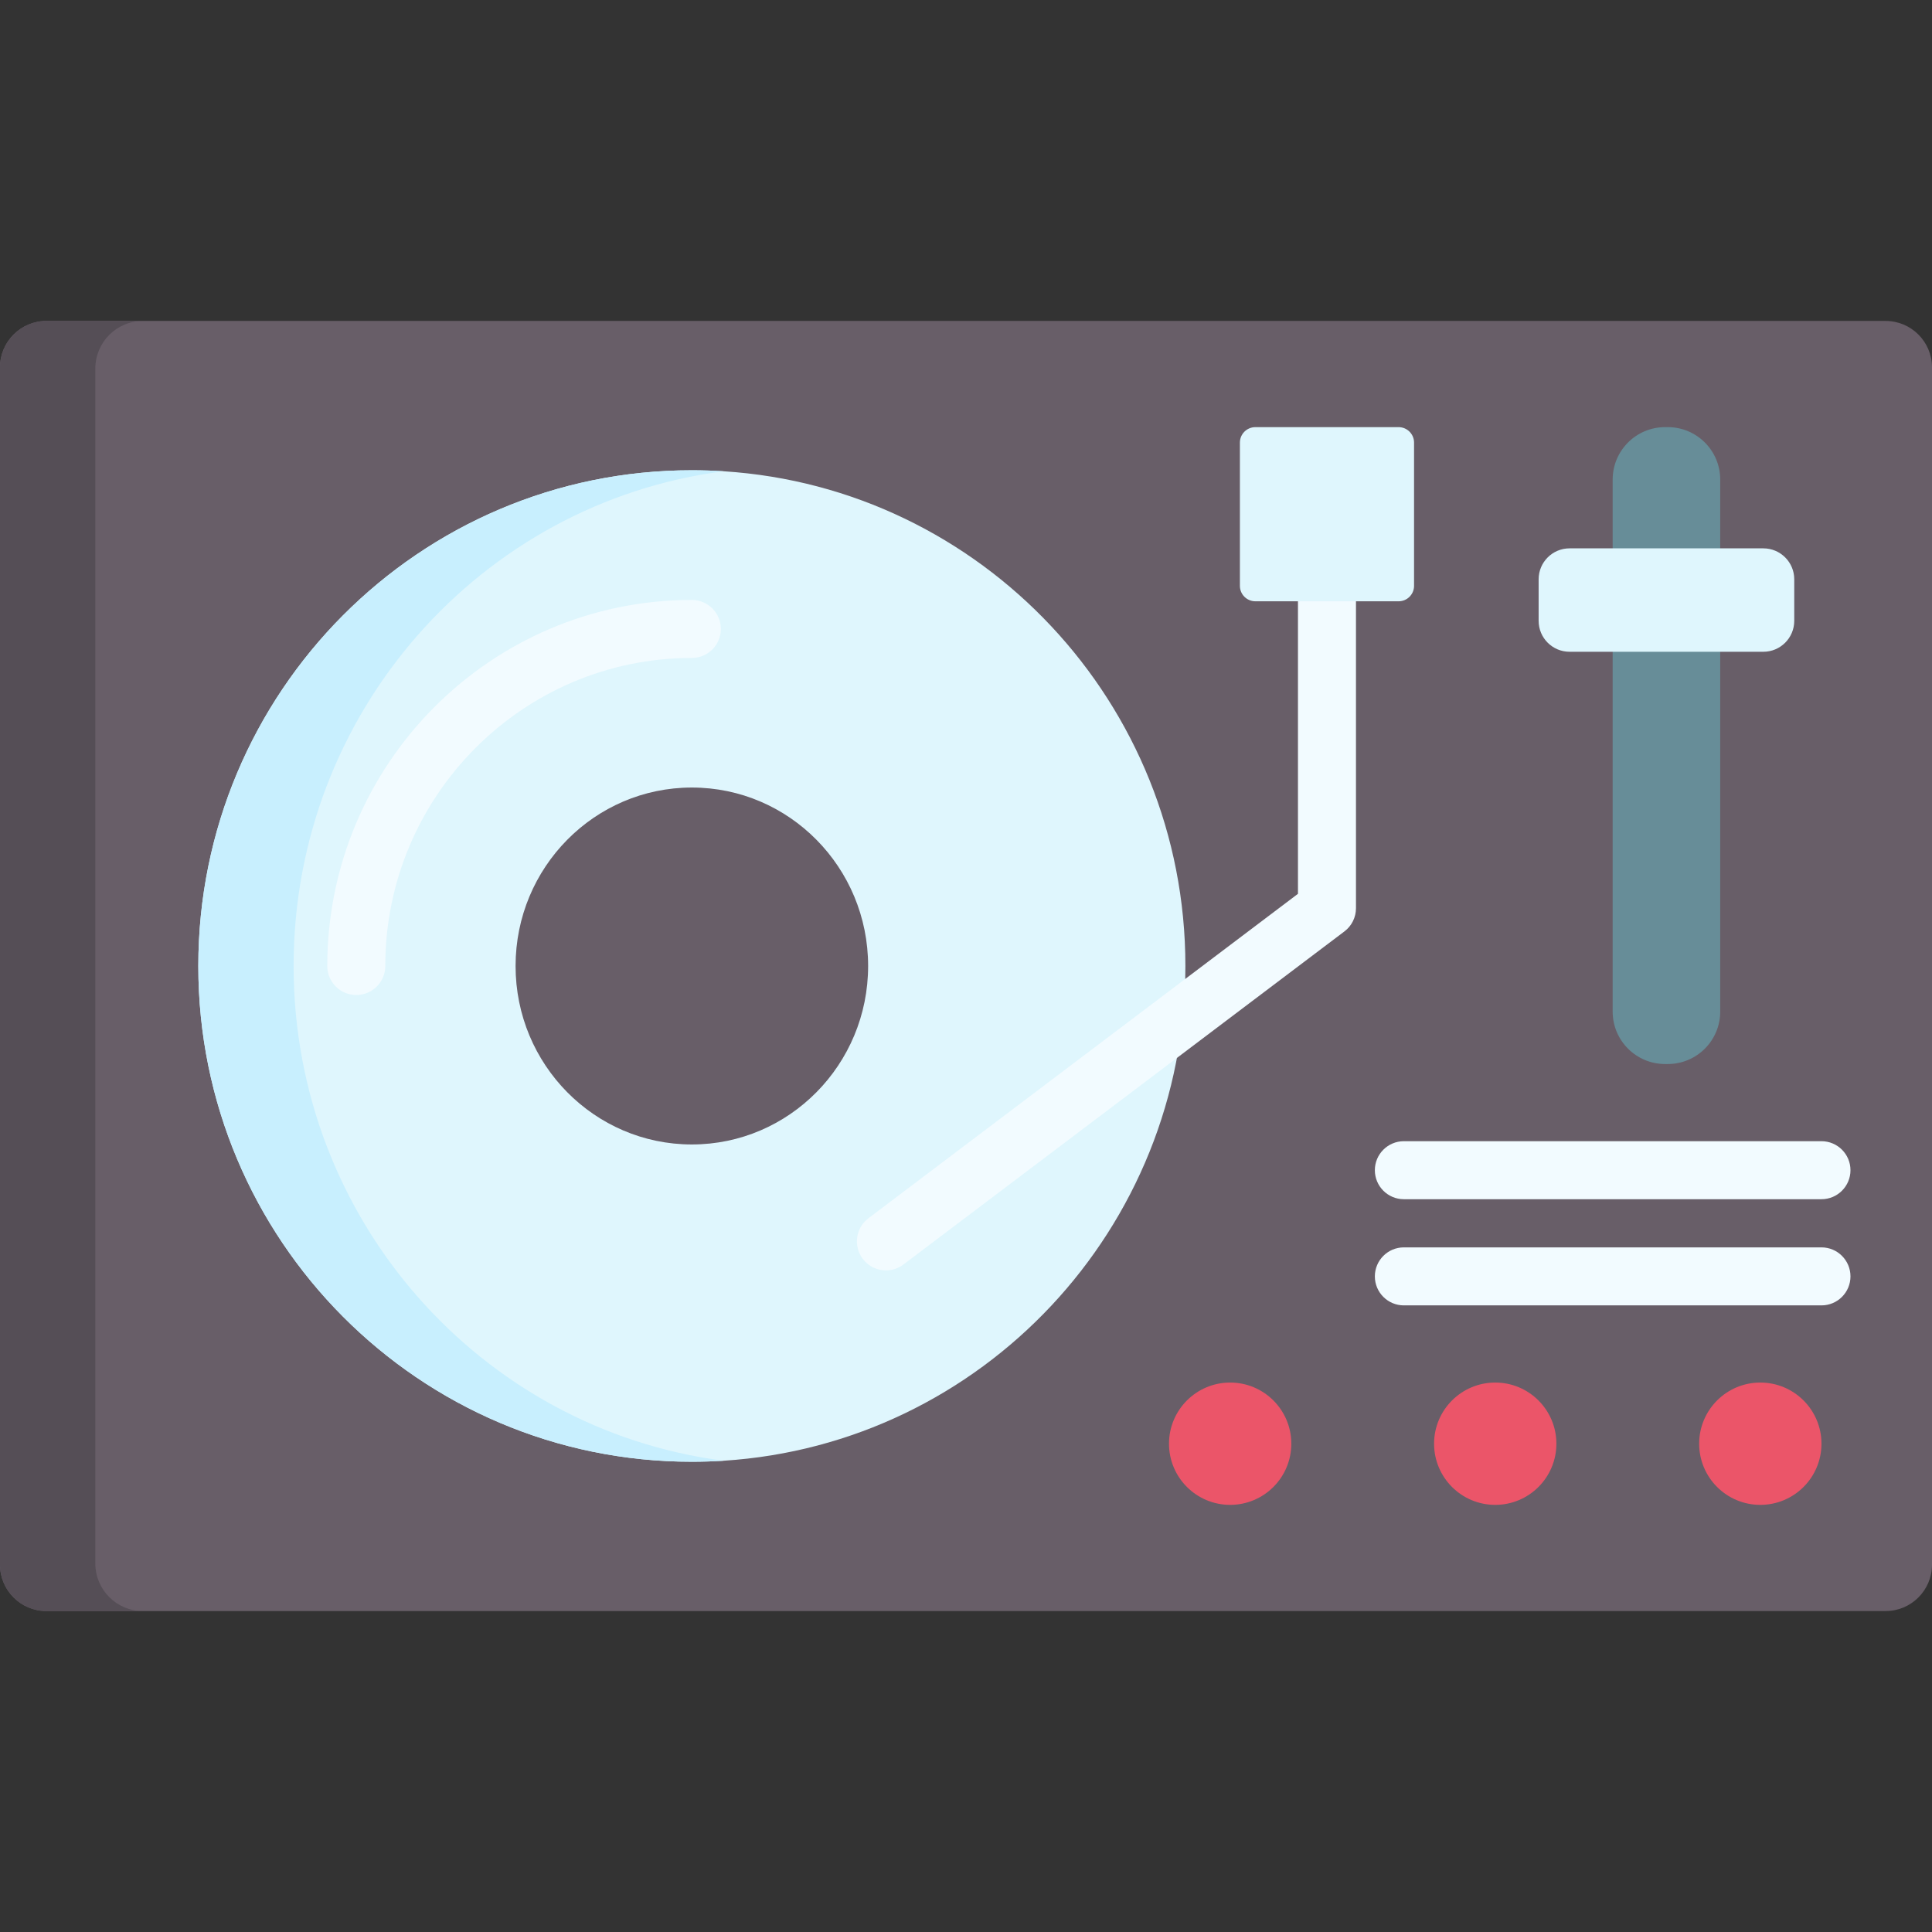 <svg id="Capa_1" enable-background="new 0 0 502 502" height="512" viewBox="0 0 502 502" width="512" xmlns="http://www.w3.org/2000/svg"><rect x="0" y="0" width="502" height="502" fill="#333333" stroke="none"/><g><path d="m502 95.45v311.1c0 6.652-5.406 12.058-12.058 12.058h-477.884c-6.652 0-12.058-5.406-12.058-12.058v-311.1c0-6.652 5.406-12.058 12.058-12.058h477.884c6.652 0 12.058 5.406 12.058 12.058z" fill="#685e68"/><path d="m37.129 418.608h-25.071c-6.652 0-12.058-5.406-12.058-12.058v-311.1c0-6.652 5.406-12.058 12.058-12.058h25.071c-6.833 0-12.36 5.547-12.36 12.37v310.477c0 6.822 5.527 12.369 12.36 12.369z" fill="#554e56"/><path d="m308.005 251c0 68.359-53.006 124.269-119.978 128.55-.01 0-.02 0-.02 0-2.723.171-5.476.261-8.24.261-70.821 0-128.238-57.668-128.238-128.811s57.417-128.811 128.238-128.811c2.763 0 5.517.09 8.24.261h.02c66.972 4.281 119.978 60.19 119.978 128.55z" fill="#dff6fd"/><path d="m188.006 379.55c-2.723.171-5.476.261-8.24.261-70.821 0-128.238-57.668-128.238-128.811s57.417-128.811 128.238-128.811c2.763 0 5.517.09 8.24.261-63.034 8.18-111.718 62.622-111.718 128.55s48.684 120.37 111.718 128.55z" fill="#c8effe"/><ellipse cx="179.766" cy="251" fill="#685e68" rx="45.802" ry="46.371"/><g fill="#eb5569"><circle cx="388.513" cy="375.126" r="15.89"/><circle cx="457.39" cy="375.126" r="15.89"/><circle cx="319.637" cy="375.126" r="15.89"/></g><path d="m433.346 276.471h-.695c-7.525 0-13.626-6.101-13.626-13.626v-138.234c0-7.525 6.101-13.626 13.626-13.626h.695c7.525 0 13.626 6.101 13.626 13.626v138.234c0 7.525-6.101 13.626-13.626 13.626z" fill="#678d98"/><path d="m458.169 169.352h-50.34c-4.44 0-8.039-3.599-8.039-8.039v-10.794c0-4.44 3.599-8.039 8.039-8.039h50.34c4.44 0 8.039 3.599 8.039 8.039v10.794c-.001 4.44-3.6 8.039-8.039 8.039z" fill="#dff6fd"/><g><path d="m473.28 339.184h-108.51c-4.163 0-7.536-3.374-7.536-7.536 0-4.163 3.374-7.536 7.536-7.536h108.51c4.163 0 7.536 3.374 7.536 7.536s-3.374 7.536-7.536 7.536z" fill="#f2fbff"/></g><g><path d="m473.28 311.596h-108.51c-4.163 0-7.536-3.374-7.536-7.536 0-4.163 3.374-7.536 7.536-7.536h108.51c4.163 0 7.536 3.374 7.536 7.536s-3.374 7.536-7.536 7.536z" fill="#f2fbff"/></g><g><path d="m230.2 330.092c-2.282 0-4.538-1.032-6.02-2.994-2.509-3.322-1.85-8.048 1.471-10.556l111.605-84.299v-76.006c0-4.163 3.374-7.536 7.536-7.536 4.163 0 7.536 3.374 7.536 7.536v79.759c0 2.363-1.109 4.59-2.994 6.013l-114.599 86.56c-1.358 1.028-2.953 1.523-4.535 1.523z" fill="#f2fbff"/></g><g><path d="m92.575 258.536c-4.162 0-7.536-3.374-7.536-7.536 0-52.446 42.494-95.115 94.727-95.115 4.162 0 7.536 3.374 7.536 7.536 0 4.163-3.374 7.536-7.536 7.536-43.921 0-79.654 35.906-79.654 80.042-.001 4.164-3.375 7.537-7.537 7.537z" fill="#f2fbff"/></g><path d="m363.402 156.238h-37.214c-2.22 0-4.019-1.8-4.019-4.019v-37.214c0-2.22 1.8-4.019 4.019-4.019h37.214c2.22 0 4.019 1.8 4.019 4.019v37.214c.001 2.219-1.799 4.019-4.019 4.019z" fill="#dff6fd"/></g></svg>